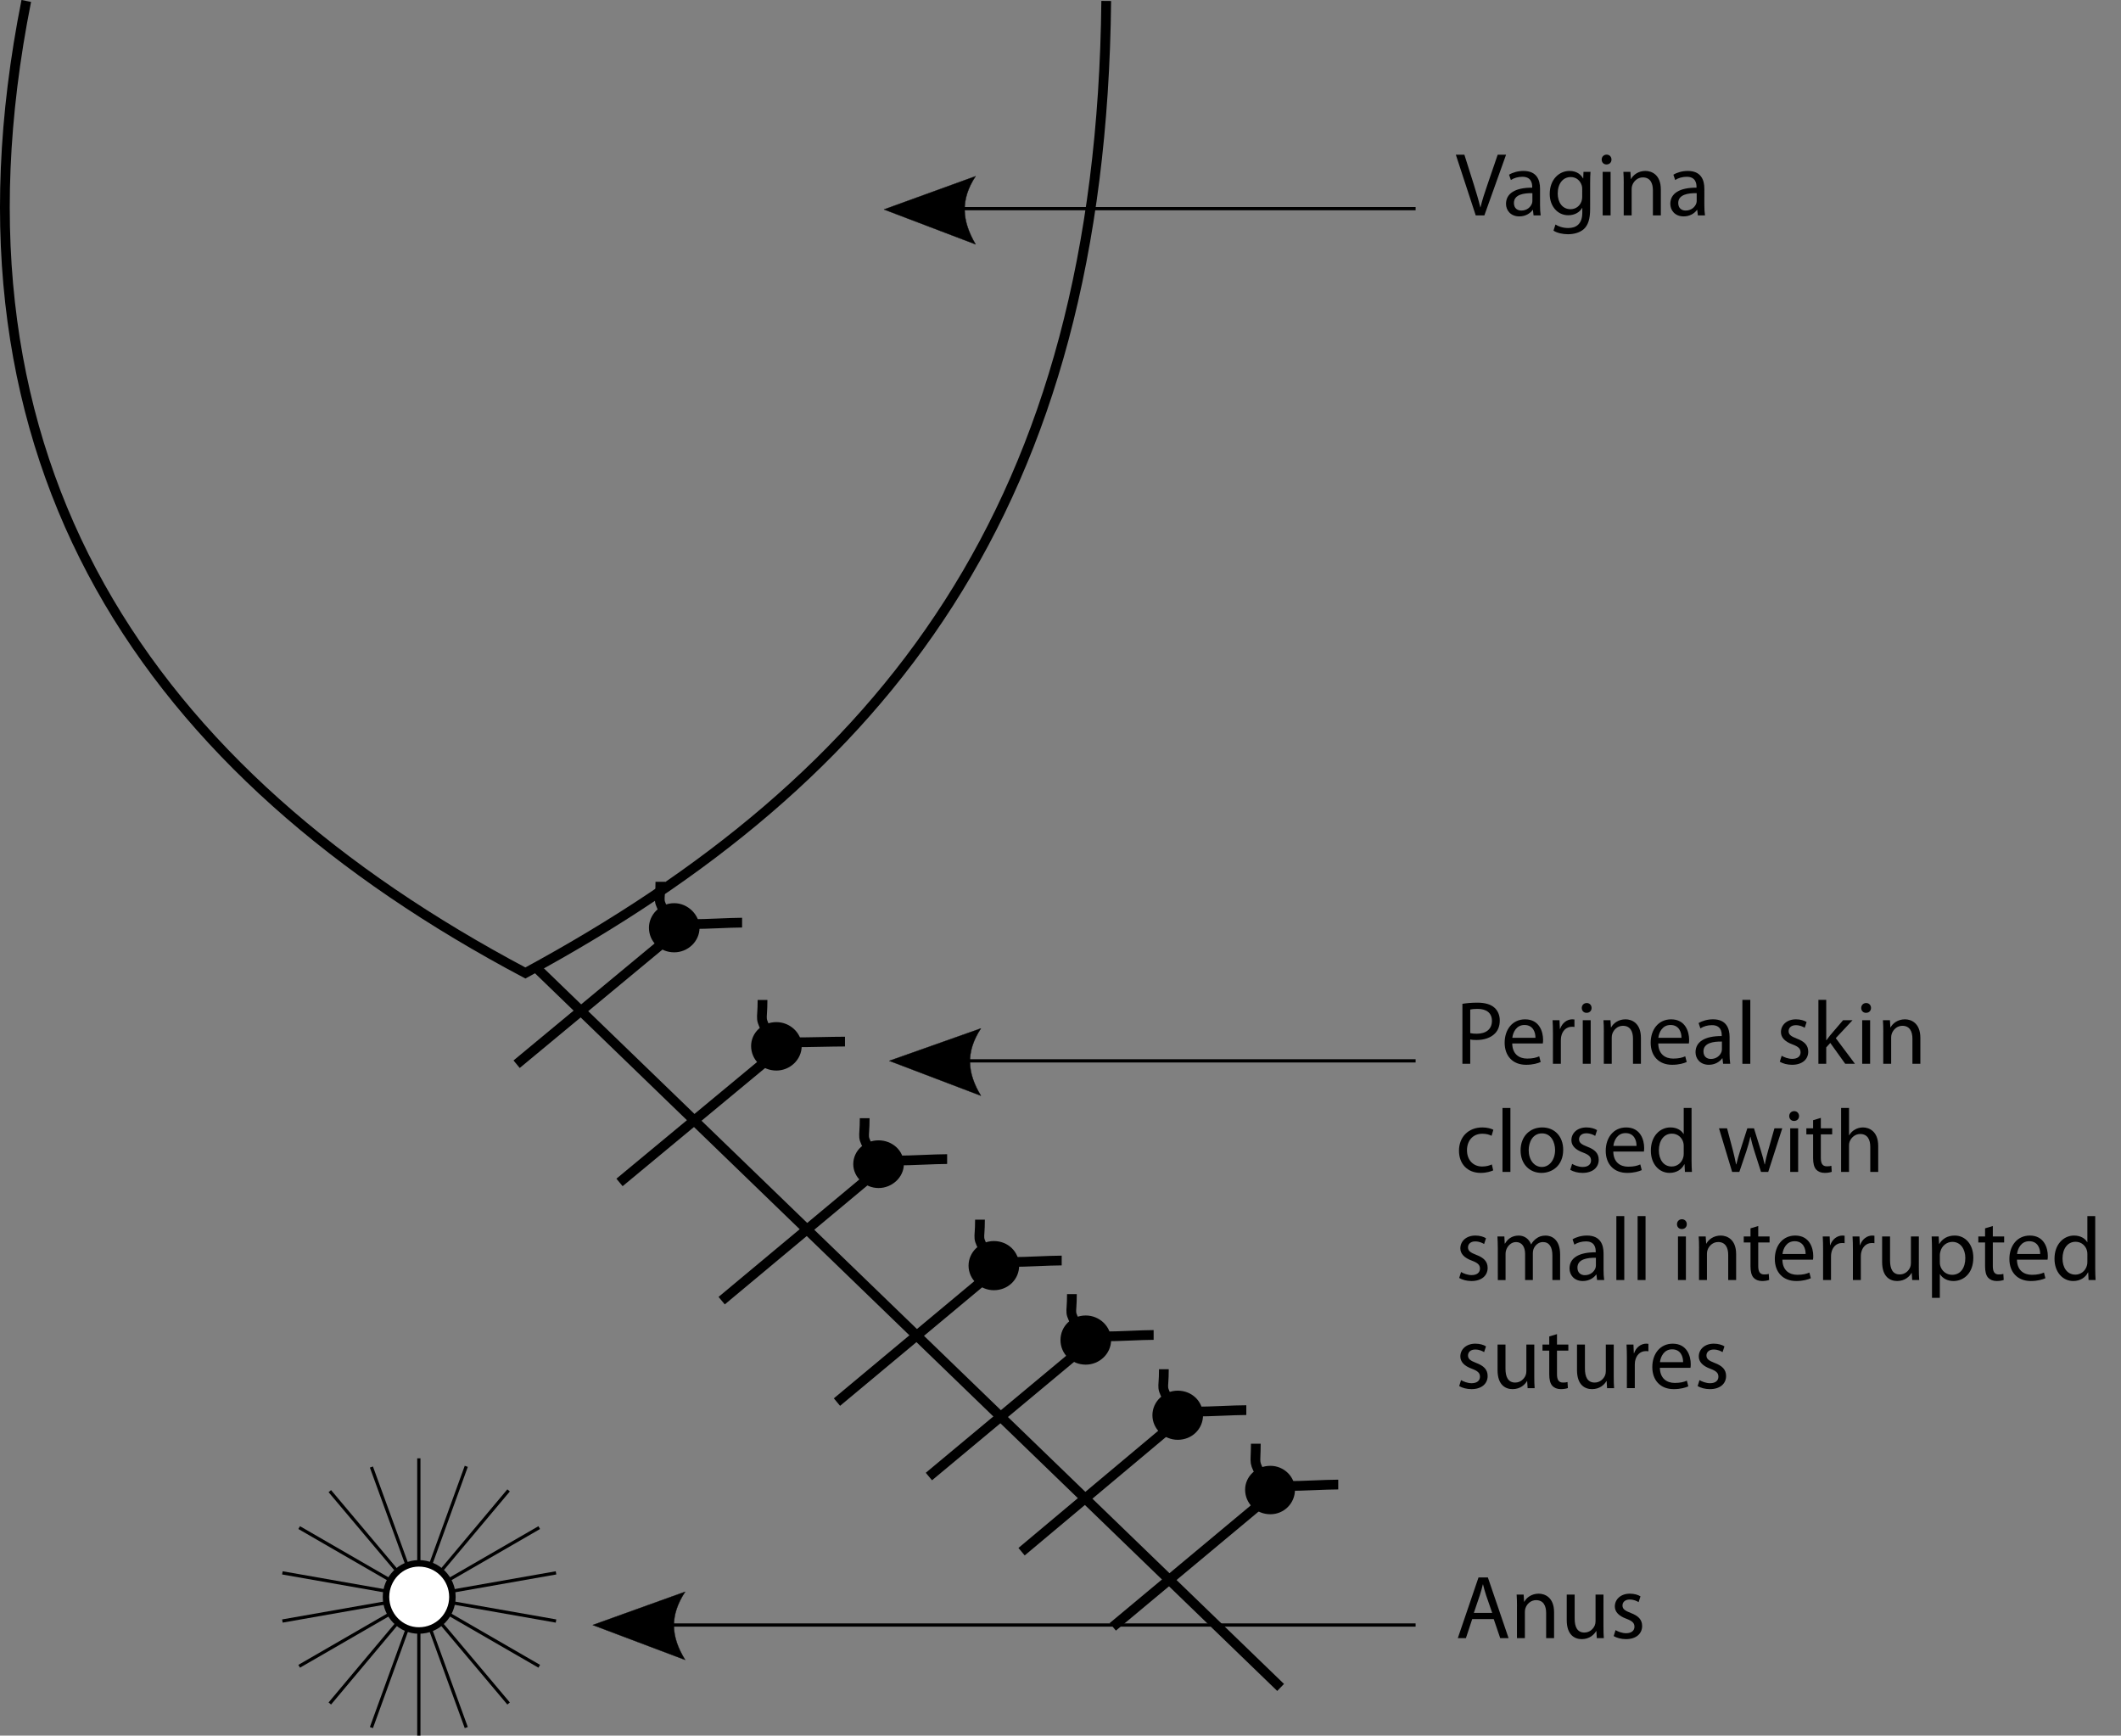 <?xml version="1.0" encoding="utf-8"?>
<!-- Generator: Adobe Illustrator 15.1.0, SVG Export Plug-In . SVG Version: 6.00 Build 0)  -->
<!DOCTYPE svg PUBLIC "-//W3C//DTD SVG 1.1//EN" "http://www.w3.org/Graphics/SVG/1.1/DTD/svg11.dtd">
<svg version="1.1" id="Layer_1" xmlns="http://www.w3.org/2000/svg" xmlns:xlink="http://www.w3.org/1999/xlink" x="0px" y="0px"
	 width="326.732px" height="267.334px" viewBox="0 0 326.732 267.334" enable-background="new 0 0 326.732 267.334"
	 xml:space="preserve">
<rect x="0" y="0" width="326.732" height="267.334" fill="#808080" stroke="none"/>
<g>
	<g>
		
			<line fill="none" stroke="#000000" stroke-width="0.5" stroke-miterlimit="10" x1="64.521" y1="224.622" x2="64.521" y2="267.334"/>
		
			<line fill="none" stroke="#000000" stroke-width="0.5" stroke-miterlimit="10" x1="71.828" y1="225.858" x2="57.214" y2="266.099"/>
		
			<line fill="none" stroke="#000000" stroke-width="0.5" stroke-miterlimit="10" x1="78.347" y1="229.567" x2="50.808" y2="262.39"/>
		
			<line fill="none" stroke="#000000" stroke-width="0.5" stroke-miterlimit="10" x1="83.068" y1="235.299" x2="46.087" y2="256.657"/>
		
			<line fill="none" stroke="#000000" stroke-width="0.5" stroke-miterlimit="10" x1="85.654" y1="242.269" x2="43.501" y2="249.688"/>
		
			<line fill="none" stroke="#000000" stroke-width="0.5" stroke-miterlimit="10" x1="85.654" y1="249.688" x2="43.501" y2="242.269"/>
		
			<line fill="none" stroke="#000000" stroke-width="0.5" stroke-miterlimit="10" x1="83.068" y1="256.657" x2="46.087" y2="235.299"/>
		
			<line fill="none" stroke="#000000" stroke-width="0.5" stroke-miterlimit="10" x1="78.347" y1="262.39" x2="50.808" y2="229.681"/>
		
			<line fill="none" stroke="#000000" stroke-width="0.5" stroke-miterlimit="10" x1="71.828" y1="266.099" x2="57.214" y2="225.968"/>
		<path fill="#FFFFFF" stroke="#000000" stroke-width="1" stroke-miterlimit="10" d="M64.521,251.147
			c2.923,0,5.171-2.358,5.171-5.17s-2.248-5.172-5.171-5.172c-2.811,0-5.059,2.36-5.059,5.172S61.712,251.147,64.521,251.147z"/>
	</g>
	<path stroke="#000000" stroke-width="0.045" stroke-linecap="round" stroke-linejoin="round" stroke-miterlimit="10" d="
		M91.309,250.303l14.237,5.371c-2.248-3.623-2.374-6.868,0-10.491L91.309,250.303z"/>
	<path stroke="#000000" stroke-width="0.045" stroke-linecap="round" stroke-linejoin="round" stroke-miterlimit="10" d="
		M136.993,163.403l14.112,5.371c-2.124-3.498-2.373-6.744,0-10.366L136.993,163.403z"/>
	
		<line fill="none" stroke="#000000" stroke-width="0.5" stroke-miterlimit="10" x1="100.578" y1="250.303" x2="218.069" y2="250.303"/>
	<path fill="none" stroke="#000000" stroke-width="1.502" stroke-miterlimit="10" d="M4.048,0.147
		C-10.228,71.75,23.044,119.184,80.933,149.872c55.416-30.012,88.688-71.939,89.477-149.725"/>
	
		<line fill="none" stroke="#000000" stroke-width="1.502" stroke-miterlimit="10" x1="82.169" y1="148.635" x2="197.273" y2="259.917"/>
	<g>
		<g>
			<path stroke="#000000" stroke-width="1.502" stroke-miterlimit="10" d="M107.011,142.901c0,1.688-1.462,3.037-3.147,3.037
				c-1.799,0-3.146-1.351-3.146-3.037c0-1.572,1.35-3.034,3.146-3.034C105.55,139.867,107.011,141.329,107.011,142.901z"/>
			<path fill="none" stroke="#000000" stroke-width="1.502" stroke-miterlimit="10" d="M114.317,142.115
				c-1.912,0-5.282,0.226-7.756,0.226c-1.574,0-3.146,0.225-3.823-1.125c-1.572-3.035-1.011-1.798-1.011-5.395"/>
		</g>
		
			<line fill="none" stroke="#000000" stroke-width="1.502" stroke-miterlimit="10" x1="79.584" y1="163.922" x2="102.627" y2="144.812"/>
	</g>
	<g>
		<g>
			<path stroke="#000000" stroke-width="1.502" stroke-miterlimit="10" d="M122.748,161.11c0,1.688-1.462,3.037-3.146,3.037
				c-1.799,0-3.147-1.351-3.147-3.037c0-1.572,1.351-2.922,3.147-2.922C121.286,158.188,122.748,159.539,122.748,161.11z"/>
			<path fill="none" stroke="#000000" stroke-width="1.502" stroke-miterlimit="10" d="M130.167,160.438
				c-2.022,0-5.396,0.11-7.868,0.11c-1.574,0-3.146,0.228-3.822-1.011c-1.574-3.146-1.012-1.912-1.012-5.51"/>
		</g>
		
			<line fill="none" stroke="#000000" stroke-width="1.502" stroke-miterlimit="10" x1="95.434" y1="182.131" x2="118.476" y2="163.022"/>
	</g>
	<g>
		<g>
			<path stroke="#000000" stroke-width="1.502" stroke-miterlimit="10" d="M138.484,179.322c0,1.573-1.461,2.922-3.146,2.922
				c-1.687,0-3.146-1.349-3.146-2.922c0-1.688,1.461-2.923,3.146-2.923C137.023,176.399,138.484,177.635,138.484,179.322z"/>
			<path fill="none" stroke="#000000" stroke-width="1.502" stroke-miterlimit="10" d="M145.903,178.535
				c-2.021,0-5.396,0.225-7.868,0.225c-1.573,0-3.146,0.226-3.821-1.124c-1.574-3.033-1.012-1.798-1.012-5.396"/>
		</g>
		
			<line fill="none" stroke="#000000" stroke-width="1.502" stroke-miterlimit="10" x1="111.17" y1="200.34" x2="134.213" y2="181.121"/>
	</g>
	<g>
		<g>
			<path stroke="#000000" stroke-width="1.502" stroke-miterlimit="10" d="M156.245,194.947c0,1.686-1.35,3.034-3.147,3.034
				c-1.686,0-3.146-1.351-3.146-3.034c0-1.685,1.462-3.036,3.146-3.036C154.896,191.911,156.245,193.261,156.245,194.947z"/>
			<path fill="none" stroke="#000000" stroke-width="1.502" stroke-miterlimit="10" d="M163.551,194.159
				c-2.023,0-5.283,0.226-7.756,0.226c-1.573,0-3.146,0.224-3.821-1.122c-1.574-3.15-1.012-1.8-1.012-5.396"/>
		</g>
		
			<line fill="none" stroke="#000000" stroke-width="1.502" stroke-miterlimit="10" x1="128.93" y1="215.965" x2="151.973" y2="196.746"/>
	</g>
	<g>
		<g>
			<path stroke="#000000" stroke-width="1.502" stroke-miterlimit="10" d="M170.409,206.412c0,1.688-1.463,3.034-3.149,3.034
				c-1.798,0-3.146-1.348-3.146-3.034s1.351-3.036,3.146-3.036C168.947,203.375,170.409,204.726,170.409,206.412z"/>
			<path fill="none" stroke="#000000" stroke-width="1.502" stroke-miterlimit="10" d="M177.714,205.625
				c-1.91,0-5.282,0.224-7.757,0.224c-1.573,0-3.146,0.228-3.82-1.123c-1.574-3.147-1.013-1.799-1.013-5.396"/>
		</g>
		
			<line fill="none" stroke="#000000" stroke-width="1.502" stroke-miterlimit="10" x1="143.093" y1="227.431" x2="166.024" y2="208.322"/>
	</g>
	<g>
		<g>
			<path stroke="#000000" stroke-width="1.502" stroke-miterlimit="10" d="M184.57,217.99c0,1.686-1.347,3.034-3.146,3.034
				c-1.688,0-3.148-1.351-3.148-3.034c0-1.688,1.462-3.035,3.148-3.035C183.223,214.955,184.57,216.302,184.57,217.99z"/>
			<path fill="none" stroke="#000000" stroke-width="1.502" stroke-miterlimit="10" d="M191.988,217.203
				c-2.021,0-5.394,0.226-7.865,0.226c-1.574,0-3.146,0.225-3.822-1.125c-1.574-3.146-1.011-1.798-1.011-5.396"/>
		</g>
		
			<line fill="none" stroke="#000000" stroke-width="1.502" stroke-miterlimit="10" x1="157.369" y1="239.009" x2="180.299" y2="219.788"/>
	</g>
	<g>
		<g>
			<path stroke="#000000" stroke-width="1.502" stroke-miterlimit="10" d="M198.735,229.454c0,1.688-1.351,3.035-3.034,3.035
				c-1.8,0-3.146-1.35-3.146-3.035c0-1.572,1.349-2.921,3.146-2.921C197.385,226.533,198.735,227.881,198.735,229.454z"/>
			<path fill="none" stroke="#000000" stroke-width="1.502" stroke-miterlimit="10" d="M206.152,228.667
				c-2.021,0-5.396,0.225-7.866,0.225c-1.574,0-3.036,0.228-3.71-1.011c-1.573-3.149-1.123-1.913-1.123-5.507"/>
		</g>
		
			<line fill="none" stroke="#000000" stroke-width="1.502" stroke-miterlimit="10" x1="171.419" y1="250.585" x2="194.461" y2="231.366"/>
	</g>
	<path stroke="#000000" stroke-width="0.045" stroke-linecap="round" stroke-linejoin="round" stroke-miterlimit="10" d="
		M136.174,32.264l14.113,5.37c-2.124-3.622-2.374-6.869,0-10.491L136.174,32.264z"/>
	
		<line fill="none" stroke="#000000" stroke-width="0.5" stroke-miterlimit="10" x1="218.069" y1="32.139" x2="144.292" y2="32.139"/>
	
		<line fill="none" stroke="#000000" stroke-width="0.5" stroke-miterlimit="10" x1="218.069" y1="163.403" x2="145.903" y2="163.403"/>
	<g enable-background="new    ">
		<path d="M227.331,33.181l-3.065-9.349h1.317l1.456,4.605c0.39,1.262,0.735,2.399,0.999,3.495h0.027
			c0.264-1.082,0.639-2.261,1.067-3.481l1.581-4.619h1.29l-3.343,9.349H227.331z"/>
		<path d="M237.238,31.571c0,0.583,0.028,1.151,0.098,1.609h-1.096l-0.098-0.846h-0.041c-0.375,0.526-1.097,0.998-2.054,0.998
			c-1.358,0-2.053-0.957-2.053-1.928c0-1.623,1.441-2.511,4.035-2.497V28.77c0-0.541-0.152-1.553-1.525-1.539
			c-0.638,0-1.289,0.181-1.762,0.499l-0.277-0.818c0.556-0.347,1.373-0.582,2.221-0.582c2.053,0,2.552,1.4,2.552,2.732V31.571
			L237.238,31.571z M236.059,29.755c-1.331-0.028-2.844,0.208-2.844,1.512c0,0.805,0.526,1.165,1.138,1.165
			c0.888,0,1.457-0.555,1.649-1.123c0.042-0.139,0.057-0.277,0.057-0.389V29.755L236.059,29.755z"/>
		<path d="M244.953,32.196c0,1.553-0.319,2.482-0.957,3.079c-0.666,0.596-1.607,0.804-2.455,0.804c-0.805,0-1.691-0.193-2.232-0.555
			l0.305-0.942c0.444,0.291,1.139,0.54,1.971,0.54c1.248,0,2.163-0.651,2.163-2.357V32.03h-0.026
			c-0.36,0.624-1.097,1.124-2.137,1.124c-1.665,0-2.856-1.415-2.856-3.273c0-2.275,1.483-3.551,3.037-3.551
			c1.166,0,1.789,0.596,2.095,1.151h0.028l0.041-1.013h1.081c-0.042,0.472-0.056,1.026-0.056,1.83L244.953,32.196L244.953,32.196z
			 M243.733,29.116c0-0.208-0.014-0.388-0.069-0.54c-0.222-0.722-0.805-1.305-1.706-1.305c-1.165,0-1.997,0.985-1.997,2.539
			c0,1.317,0.681,2.413,1.983,2.413c0.763,0,1.442-0.472,1.692-1.248c0.067-0.208,0.097-0.444,0.097-0.652V29.116L243.733,29.116z"
			/>
		<path d="M248.243,24.581c0,0.416-0.291,0.749-0.775,0.749c-0.443,0-0.735-0.333-0.735-0.749s0.306-0.763,0.764-0.763
			C247.939,23.818,248.243,24.151,248.243,24.581z M246.885,33.181v-6.713h1.221v6.713H246.885z"/>
		<path d="M250.132,28.284c0-0.707-0.014-1.262-0.056-1.816h1.082l0.069,1.109h0.026c0.333-0.624,1.109-1.248,2.221-1.248
			c0.929,0,2.372,0.555,2.372,2.857v3.994h-1.222v-3.87c0-1.082-0.401-1.983-1.554-1.983c-0.79,0-1.415,0.569-1.637,1.249
			c-0.057,0.152-0.083,0.36-0.083,0.568v4.036h-1.222v-4.896H250.132z"/>
		<path d="M262.55,31.571c0,0.583,0.027,1.151,0.098,1.609h-1.097l-0.097-0.846h-0.043c-0.374,0.526-1.096,0.998-2.053,0.998
			c-1.358,0-2.053-0.957-2.053-1.928c0-1.623,1.442-2.511,4.036-2.497V28.77c0-0.541-0.151-1.553-1.524-1.539
			c-0.64,0-1.291,0.181-1.762,0.499l-0.277-0.818c0.555-0.347,1.373-0.582,2.219-0.582c2.053,0,2.553,1.4,2.553,2.732V31.571
			L262.55,31.571z M261.37,29.755c-1.332-0.028-2.844,0.208-2.844,1.512c0,0.805,0.527,1.165,1.138,1.165
			c0.889,0,1.456-0.555,1.651-1.123c0.041-0.139,0.055-0.277,0.055-0.389V29.755z"/>
	</g>
	<g enable-background="new    ">
		<path d="M225.279,154.621c0.582-0.099,1.345-0.181,2.316-0.181c1.191,0,2.065,0.276,2.62,0.775
			c0.499,0.444,0.818,1.124,0.818,1.956c0,0.847-0.25,1.513-0.722,1.997c-0.651,0.68-1.68,1.025-2.856,1.025
			c-0.36,0-0.693-0.014-0.972-0.082v3.744h-1.206L225.279,154.621L225.279,154.621z M226.485,159.129
			c0.264,0.069,0.597,0.097,0.999,0.097c1.456,0,2.344-0.721,2.344-1.982c0-1.248-0.888-1.846-2.205-1.846
			c-0.526,0-0.93,0.043-1.138,0.099V159.129L226.485,159.129z"/>
		<path d="M232.952,160.724c0.027,1.65,1.067,2.33,2.302,2.33c0.874,0,1.415-0.152,1.858-0.347l0.223,0.874
			c-0.431,0.193-1.18,0.43-2.248,0.43c-2.065,0-3.301-1.373-3.301-3.398c0-2.023,1.193-3.604,3.148-3.604
			c2.205,0,2.773,1.914,2.773,3.148c0,0.249-0.014,0.43-0.042,0.567H232.952z M236.531,159.851c0.014-0.764-0.319-1.971-1.692-1.971
			c-1.249,0-1.774,1.124-1.872,1.971H236.531z"/>
		<path d="M239.225,159.239c0-0.79-0.016-1.471-0.057-2.094h1.068l0.055,1.33h0.042c0.307-0.9,1.055-1.47,1.872-1.47
			c0.125,0,0.224,0.015,0.334,0.027v1.151c-0.125-0.027-0.25-0.027-0.416-0.027c-0.86,0-1.471,0.638-1.637,1.553
			c-0.028,0.167-0.043,0.375-0.043,0.568v3.578h-1.22L239.225,159.239L239.225,159.239z"/>
		<path d="M245.177,155.259c0,0.416-0.291,0.749-0.776,0.749c-0.444,0-0.735-0.333-0.735-0.749s0.306-0.763,0.765-0.763
			C244.872,154.496,245.177,154.829,245.177,155.259z M243.818,163.858v-6.713h1.221v6.713H243.818z"/>
		<path d="M247.066,158.962c0-0.707-0.016-1.262-0.058-1.816h1.082l0.07,1.109h0.027c0.332-0.624,1.108-1.248,2.219-1.248
			c0.93,0,2.372,0.555,2.372,2.857v3.994h-1.221v-3.871c0-1.081-0.402-1.982-1.555-1.982c-0.79,0-1.414,0.569-1.637,1.249
			c-0.055,0.152-0.083,0.36-0.083,0.567v4.037h-1.22v-4.896H247.066z"/>
		<path d="M255.447,160.724c0.027,1.65,1.068,2.33,2.303,2.33c0.873,0,1.414-0.152,1.857-0.347l0.223,0.874
			c-0.43,0.193-1.18,0.43-2.247,0.43c-2.065,0-3.302-1.373-3.302-3.398c0-2.023,1.193-3.604,3.149-3.604
			c2.204,0,2.773,1.914,2.773,3.148c0,0.249-0.015,0.43-0.042,0.567H255.447z M259.025,159.851c0.014-0.764-0.318-1.971-1.691-1.971
			c-1.249,0-1.774,1.124-1.873,1.971H259.025z"/>
		<path d="M266.435,162.249c0,0.583,0.026,1.15,0.098,1.609h-1.096l-0.099-0.846h-0.042c-0.374,0.525-1.096,0.997-2.053,0.997
			c-1.357,0-2.053-0.957-2.053-1.928c0-1.623,1.441-2.511,4.036-2.497v-0.139c0-0.541-0.152-1.553-1.525-1.539
			c-0.639,0-1.29,0.181-1.762,0.499l-0.277-0.818c0.555-0.347,1.373-0.582,2.219-0.582c2.054,0,2.554,1.4,2.554,2.731V162.249z
			 M265.255,160.433c-1.331-0.027-2.843,0.209-2.843,1.512c0,0.806,0.526,1.166,1.138,1.166c0.888,0,1.456-0.555,1.65-1.123
			c0.041-0.139,0.055-0.277,0.055-0.389V160.433z"/>
		<path d="M268.407,154.011h1.221v9.848h-1.221V154.011z"/>
		<path d="M274.458,162.624c0.375,0.223,1.013,0.473,1.623,0.473c0.873,0,1.289-0.431,1.289-1c0-0.582-0.346-0.888-1.233-1.221
			c-1.222-0.443-1.789-1.096-1.789-1.9c0-1.08,0.889-1.969,2.315-1.969c0.68,0,1.276,0.18,1.637,0.416l-0.291,0.889
			c-0.264-0.168-0.748-0.402-1.372-0.402c-0.723,0-1.109,0.416-1.109,0.915c0,0.555,0.388,0.805,1.262,1.151
			c1.151,0.43,1.762,1.013,1.762,2.012c0,1.191-0.93,2.023-2.496,2.023c-0.735,0-1.415-0.193-1.887-0.472L274.458,162.624z"/>
		<path d="M281.326,160.226h0.028c0.166-0.236,0.388-0.527,0.582-0.764l1.982-2.316h1.456l-2.58,2.761l2.955,3.952h-1.498
			l-2.303-3.217l-0.624,0.692v2.524h-1.206v-9.849h1.206L281.326,160.226L281.326,160.226z"/>
		<path d="M288.223,155.259c0,0.416-0.291,0.749-0.776,0.749c-0.443,0-0.735-0.333-0.735-0.749s0.307-0.763,0.764-0.763
			C287.918,154.496,288.223,154.829,288.223,155.259z M286.865,163.858v-6.713h1.22v6.713H286.865z"/>
		<path d="M290.112,158.962c0-0.707-0.015-1.262-0.056-1.816h1.082l0.068,1.109h0.028c0.332-0.624,1.109-1.248,2.219-1.248
			c0.93,0,2.371,0.555,2.371,2.857v3.994h-1.221v-3.871c0-1.081-0.401-1.982-1.554-1.982c-0.79,0-1.414,0.569-1.637,1.249
			c-0.056,0.152-0.084,0.36-0.084,0.567v4.037h-1.22v-4.896H290.112z"/>
	</g>
	<g enable-background="new    ">
		<path d="M230.022,180.274c-0.319,0.152-1.026,0.389-1.93,0.389c-2.023,0-3.342-1.373-3.342-3.426c0-2.066,1.414-3.578,3.605-3.578
			c0.722,0,1.358,0.18,1.692,0.359l-0.277,0.931c-0.291-0.153-0.749-0.319-1.415-0.319c-1.539,0-2.371,1.151-2.371,2.538
			c0,1.554,0.998,2.511,2.33,2.511c0.692,0,1.15-0.167,1.498-0.318L230.022,180.274z"/>
		<path d="M231.453,170.663h1.22v9.848h-1.22V170.663z"/>
		<path d="M240.804,177.099c0,2.482-1.734,3.564-3.345,3.564c-1.803,0-3.218-1.331-3.218-3.453c0-2.232,1.484-3.551,3.329-3.551
			C239.499,173.659,240.804,175.06,240.804,177.099z M235.491,177.168c0,1.472,0.832,2.58,2.024,2.58
			c1.165,0,2.039-1.097,2.039-2.606c0-1.139-0.569-2.566-2.012-2.566C236.115,174.574,235.491,175.906,235.491,177.168z"/>
		<path d="M242.181,179.276c0.374,0.222,1.012,0.472,1.622,0.472c0.873,0,1.289-0.431,1.289-0.999c0-0.582-0.347-0.889-1.233-1.221
			c-1.221-0.443-1.789-1.096-1.789-1.9c0-1.081,0.888-1.969,2.316-1.969c0.68,0,1.274,0.18,1.637,0.416l-0.291,0.888
			c-0.265-0.167-0.75-0.401-1.373-0.401c-0.724,0-1.11,0.416-1.11,0.914c0,0.556,0.389,0.806,1.264,1.151
			c1.149,0.431,1.762,1.013,1.762,2.013c0,1.191-0.931,2.023-2.497,2.023c-0.735,0-1.415-0.193-1.887-0.473L242.181,179.276z"/>
		<path d="M248.522,177.376c0.026,1.65,1.066,2.33,2.302,2.33c0.875,0,1.415-0.152,1.859-0.348l0.222,0.875
			c-0.431,0.193-1.179,0.43-2.247,0.43c-2.066,0-3.301-1.373-3.301-3.398c0-2.023,1.191-3.604,3.147-3.604
			c2.205,0,2.773,1.914,2.773,3.147c0,0.25-0.014,0.43-0.041,0.568H248.522L248.522,177.376z M252.1,176.502
			c0.015-0.763-0.319-1.97-1.692-1.97c-1.248,0-1.775,1.124-1.872,1.97H252.1z"/>
		<path d="M260.578,170.663v8.113c0,0.597,0.028,1.275,0.056,1.733h-1.081l-0.057-1.165h-0.042c-0.358,0.749-1.164,1.317-2.26,1.317
			c-1.623,0-2.886-1.373-2.886-3.412c-0.015-2.231,1.388-3.592,3.011-3.592c1.039,0,1.719,0.485,2.023,1.012h0.028v-4.008
			L260.578,170.663L260.578,170.663z M259.372,176.53c0-0.153-0.015-0.361-0.057-0.514c-0.18-0.764-0.846-1.4-1.761-1.4
			c-1.264,0-2.012,1.109-2.012,2.578c0,1.359,0.68,2.483,1.982,2.483c0.818,0,1.568-0.555,1.789-1.456
			c0.042-0.166,0.057-0.332,0.057-0.527L259.372,176.53L259.372,176.53z"/>
		<path d="M266.048,173.798l0.902,3.412c0.18,0.749,0.36,1.441,0.485,2.137h0.042c0.151-0.681,0.374-1.402,0.596-2.123l1.096-3.426
			h1.026l1.04,3.355c0.25,0.806,0.444,1.513,0.597,2.191h0.042c0.111-0.68,0.291-1.387,0.515-2.178l0.957-3.37h1.205l-2.162,6.713
			h-1.11l-1.026-3.204c-0.235-0.748-0.43-1.414-0.597-2.205h-0.027c-0.167,0.806-0.374,1.498-0.609,2.219l-1.082,3.19h-1.109
			l-2.024-6.713L266.048,173.798L266.048,173.798z"/>
		<path d="M277.136,171.911c0,0.416-0.291,0.749-0.777,0.749c-0.443,0-0.734-0.333-0.734-0.749s0.306-0.764,0.764-0.764
			C276.831,171.147,277.136,171.481,277.136,171.911z M275.777,180.511v-6.713h1.221v6.713H275.777z"/>
		<path d="M280.493,172.188v1.608h1.748v0.929h-1.748v3.621c0,0.831,0.236,1.303,0.916,1.303c0.332,0,0.527-0.026,0.707-0.082
			l0.056,0.93c-0.234,0.083-0.609,0.166-1.082,0.166c-0.567,0-1.025-0.194-1.316-0.514c-0.333-0.375-0.472-0.972-0.472-1.762v-3.662
			h-1.04v-0.929h1.04v-1.249L280.493,172.188z"/>
		<path d="M283.616,170.663h1.221v4.202h0.027c0.195-0.347,0.5-0.665,0.875-0.873c0.359-0.209,0.79-0.333,1.248-0.333
			c0.901,0,2.344,0.555,2.344,2.857v3.993h-1.221v-3.854c0-1.082-0.402-1.984-1.553-1.984c-0.791,0-1.401,0.557-1.638,1.207
			c-0.069,0.182-0.084,0.359-0.084,0.583v4.05h-1.221L283.616,170.663L283.616,170.663z"/>
	</g>
	<g enable-background="new    ">
		<path d="M225.07,195.931c0.375,0.223,1.013,0.473,1.623,0.473c0.874,0,1.29-0.43,1.29-1c0-0.581-0.347-0.887-1.234-1.221
			c-1.221-0.442-1.789-1.096-1.789-1.899c0-1.081,0.889-1.97,2.315-1.97c0.68,0,1.277,0.181,1.637,0.416l-0.291,0.889
			c-0.264-0.167-0.748-0.402-1.373-0.402c-0.721,0-1.108,0.416-1.108,0.915c0,0.556,0.389,0.806,1.262,1.151
			c1.152,0.43,1.762,1.013,1.762,2.012c0,1.191-0.93,2.023-2.496,2.023c-0.734,0-1.415-0.193-1.887-0.471L225.07,195.931z"/>
		<path d="M230.732,192.269c0-0.707-0.027-1.262-0.057-1.815h1.067l0.057,1.096h0.041c0.375-0.639,0.998-1.233,2.122-1.233
			c0.901,0,1.596,0.555,1.888,1.345h0.026c0.208-0.388,0.485-0.665,0.764-0.873c0.401-0.306,0.832-0.472,1.471-0.472
			c0.901,0,2.219,0.582,2.219,2.912v3.938h-1.191v-3.786c0-1.305-0.485-2.066-1.456-2.066c-0.708,0-1.234,0.514-1.457,1.096
			c-0.056,0.181-0.098,0.389-0.098,0.609v4.147h-1.191v-4.022c0-1.067-0.474-1.83-1.401-1.83c-0.749,0-1.317,0.609-1.513,1.221
			c-0.068,0.167-0.097,0.389-0.097,0.597v4.036h-1.192L230.732,192.269L230.732,192.269z"/>
		<path d="M247.021,195.556c0,0.584,0.027,1.151,0.098,1.609h-1.096l-0.099-0.846h-0.041c-0.375,0.525-1.096,0.998-2.053,0.998
			c-1.358,0-2.053-0.957-2.053-1.928c0-1.623,1.441-2.512,4.035-2.498v-0.139c0-0.541-0.152-1.553-1.525-1.539
			c-0.638,0-1.289,0.182-1.762,0.499l-0.277-0.817c0.556-0.348,1.373-0.582,2.221-0.582c2.053,0,2.552,1.399,2.552,2.731V195.556
			L247.021,195.556z M245.842,193.739c-1.33-0.028-2.843,0.207-2.843,1.512c0,0.805,0.526,1.165,1.138,1.165
			c0.888,0,1.456-0.556,1.649-1.123c0.042-0.14,0.056-0.276,0.056-0.39V193.739L245.842,193.739z"/>
		<path d="M248.994,187.317h1.22v9.848h-1.22V187.317z"/>
		<path d="M252.269,187.317h1.221v9.848h-1.221V187.317z"/>
		<path d="M259.845,188.565c0,0.416-0.291,0.748-0.777,0.748c-0.443,0-0.734-0.332-0.734-0.748s0.306-0.764,0.764-0.764
			C259.54,187.803,259.845,188.136,259.845,188.565z M258.486,197.165v-6.713h1.221v6.713H258.486z"/>
		<path d="M261.734,192.269c0-0.707-0.015-1.262-0.057-1.815h1.081l0.07,1.108h0.027c0.332-0.623,1.108-1.248,2.219-1.248
			c0.93,0,2.372,0.556,2.372,2.857v3.994h-1.221v-3.87c0-1.082-0.402-1.983-1.555-1.983c-0.79,0-1.414,0.569-1.637,1.25
			c-0.055,0.151-0.083,0.359-0.083,0.567v4.036h-1.22v-4.896H261.734z"/>
		<path d="M270.849,188.843v1.609h1.748v0.929h-1.748v3.62c0,0.832,0.235,1.305,0.916,1.305c0.332,0,0.526-0.027,0.707-0.084
			l0.056,0.93c-0.235,0.084-0.61,0.166-1.082,0.166c-0.568,0-1.026-0.193-1.317-0.512c-0.333-0.375-0.472-0.973-0.472-1.763v-3.662
			h-1.04v-0.929h1.04v-1.249L270.849,188.843z"/>
		<path d="M274.57,194.03c0.027,1.65,1.067,2.33,2.302,2.33c0.874,0,1.415-0.152,1.858-0.348l0.223,0.875
			c-0.431,0.193-1.18,0.43-2.248,0.43c-2.065,0-3.301-1.373-3.301-3.398c0-2.023,1.193-3.605,3.148-3.605
			c2.204,0,2.773,1.914,2.773,3.148c0,0.249-0.014,0.43-0.042,0.568H274.57L274.57,194.03z M278.148,193.156
			c0.014-0.763-0.319-1.97-1.692-1.97c-1.249,0-1.774,1.123-1.872,1.97H278.148z"/>
		<path d="M280.841,192.546c0-0.79-0.014-1.47-0.055-2.094h1.067l0.056,1.331h0.041c0.306-0.901,1.055-1.47,1.873-1.47
			c0.125,0,0.222,0.014,0.333,0.026v1.151c-0.125-0.027-0.25-0.027-0.416-0.027c-0.86,0-1.471,0.639-1.637,1.553
			c-0.028,0.168-0.042,0.375-0.042,0.569v3.578h-1.222L280.841,192.546L280.841,192.546z"/>
		<path d="M285.435,192.546c0-0.79-0.015-1.47-0.057-2.094h1.067l0.057,1.331h0.041c0.306-0.901,1.056-1.47,1.873-1.47
			c0.125,0,0.223,0.014,0.332,0.026v1.151c-0.125-0.027-0.25-0.027-0.416-0.027c-0.858,0-1.47,0.639-1.637,1.553
			c-0.027,0.168-0.041,0.375-0.041,0.569v3.578h-1.221L285.435,192.546L285.435,192.546z"/>
		<path d="M295.589,195.319c0,0.707,0.016,1.318,0.058,1.846h-1.082l-0.07-1.096h-0.027c-0.305,0.541-1.025,1.248-2.219,1.248
			c-1.055,0-2.315-0.596-2.315-2.94v-3.925h1.221v3.703c0,1.275,0.402,2.148,1.498,2.148c0.817,0,1.387-0.568,1.607-1.123
			c0.069-0.166,0.11-0.389,0.11-0.623v-4.105h1.221L295.589,195.319L295.589,195.319z"/>
		<path d="M297.618,192.644c0-0.859-0.027-1.554-0.055-2.19h1.082l0.067,1.151h0.028c0.485-0.818,1.29-1.291,2.386-1.291
			c1.638,0,2.857,1.373,2.857,3.397c0,2.414-1.484,3.606-3.066,3.606c-0.887,0-1.664-0.389-2.065-1.055h-0.027v3.647h-1.207V192.644
			L297.618,192.644z M298.825,194.433c0,0.182,0.014,0.348,0.056,0.5c0.223,0.846,0.957,1.428,1.831,1.428
			c1.289,0,2.039-1.053,2.039-2.594c0-1.33-0.708-2.481-1.998-2.481c-0.832,0-1.623,0.582-1.845,1.498
			c-0.042,0.151-0.083,0.333-0.083,0.485V194.433z"/>
		<path d="M306.986,188.843v1.609h1.747v0.929h-1.747v3.62c0,0.832,0.235,1.305,0.915,1.305c0.333,0,0.526-0.027,0.707-0.084
			l0.056,0.93c-0.235,0.084-0.609,0.166-1.082,0.166c-0.567,0-1.025-0.193-1.316-0.512c-0.333-0.375-0.473-0.973-0.473-1.763v-3.662
			h-1.041v-0.929h1.041v-1.249L306.986,188.843z"/>
		<path d="M310.704,194.03c0.027,1.65,1.068,2.33,2.303,2.33c0.873,0,1.414-0.152,1.857-0.348l0.223,0.875
			c-0.43,0.193-1.18,0.43-2.247,0.43c-2.065,0-3.302-1.373-3.302-3.398c0-2.023,1.193-3.605,3.149-3.605
			c2.205,0,2.773,1.914,2.773,3.148c0,0.249-0.015,0.43-0.042,0.568H310.704L310.704,194.03z M314.282,193.156
			c0.014-0.763-0.318-1.97-1.691-1.97c-1.249,0-1.774,1.123-1.872,1.97H314.282z"/>
		<path d="M322.761,187.317v8.113c0,0.596,0.026,1.275,0.056,1.733h-1.082L321.679,196h-0.041c-0.361,0.749-1.166,1.317-2.263,1.317
			c-1.623,0-2.885-1.373-2.885-3.412c-0.014-2.232,1.387-3.592,3.01-3.592c1.041,0,1.722,0.484,2.025,1.012h0.027v-4.008H322.761z
			 M321.554,193.185c0-0.152-0.015-0.36-0.056-0.514c-0.181-0.763-0.847-1.4-1.762-1.4c-1.262,0-2.012,1.109-2.012,2.58
			c0,1.358,0.68,2.482,1.983,2.482c0.818,0,1.566-0.555,1.789-1.457c0.041-0.166,0.056-0.332,0.056-0.525L321.554,193.185
			L321.554,193.185z"/>
	</g>
	<g enable-background="new    ">
		<path d="M225.07,212.583c0.375,0.223,1.013,0.473,1.623,0.473c0.874,0,1.29-0.431,1.29-1c0-0.582-0.347-0.888-1.234-1.221
			c-1.221-0.443-1.789-1.096-1.789-1.9c0-1.08,0.889-1.969,2.315-1.969c0.68,0,1.277,0.18,1.637,0.416l-0.291,0.889
			c-0.264-0.168-0.748-0.402-1.373-0.402c-0.721,0-1.108,0.416-1.108,0.915c0,0.555,0.389,0.805,1.262,1.151
			c1.152,0.43,1.762,1.013,1.762,2.012c0,1.191-0.93,2.023-2.496,2.023c-0.734,0-1.415-0.193-1.887-0.472L225.07,212.583z"/>
		<path d="M236.349,211.974c0,0.707,0.014,1.316,0.056,1.844h-1.082l-0.069-1.096h-0.026c-0.307,0.541-1.027,1.248-2.221,1.248
			c-1.054,0-2.315-0.596-2.315-2.939v-3.926h1.221v3.703c0,1.276,0.402,2.149,1.498,2.149c0.818,0,1.388-0.567,1.608-1.123
			c0.069-0.166,0.11-0.39,0.11-0.624v-4.105h1.222L236.349,211.974L236.349,211.974z"/>
		<path d="M239.849,205.495v1.609h1.747v0.929h-1.747v3.62c0,0.832,0.234,1.304,0.915,1.304c0.333,0,0.525-0.026,0.707-0.083
			l0.056,0.93c-0.236,0.083-0.61,0.166-1.082,0.166c-0.568,0-1.026-0.193-1.317-0.513c-0.333-0.375-0.472-0.972-0.472-1.763v-3.661
			h-1.041v-0.929h1.041v-1.25L239.849,205.495z"/>
		<path d="M248.589,211.974c0,0.707,0.015,1.316,0.056,1.844h-1.082l-0.068-1.096h-0.028c-0.306,0.541-1.025,1.248-2.22,1.248
			c-1.054,0-2.315-0.596-2.315-2.939v-3.926h1.221v3.703c0,1.276,0.402,2.149,1.498,2.149c0.817,0,1.388-0.567,1.608-1.123
			c0.069-0.166,0.111-0.39,0.111-0.624v-4.105h1.221L248.589,211.974L248.589,211.974z"/>
		<path d="M250.617,209.198c0-0.79-0.015-1.471-0.056-2.094h1.067l0.056,1.33h0.042c0.306-0.9,1.054-1.47,1.872-1.47
			c0.125,0,0.223,0.015,0.334,0.027v1.151c-0.125-0.027-0.25-0.027-0.416-0.027c-0.861,0-1.472,0.638-1.638,1.553
			c-0.027,0.167-0.043,0.375-0.043,0.568v3.578h-1.22L250.617,209.198L250.617,209.198z"/>
		<path d="M255.697,210.683c0.027,1.65,1.068,2.33,2.303,2.33c0.873,0,1.414-0.152,1.857-0.347l0.223,0.874
			c-0.43,0.193-1.18,0.43-2.247,0.43c-2.065,0-3.302-1.373-3.302-3.398c0-2.023,1.193-3.604,3.149-3.604
			c2.204,0,2.773,1.914,2.773,3.148c0,0.249-0.015,0.43-0.042,0.567H255.697z M259.275,209.81c0.014-0.764-0.318-1.971-1.691-1.971
			c-1.249,0-1.774,1.124-1.873,1.971H259.275z"/>
		<path d="M261.802,212.583c0.375,0.223,1.013,0.473,1.622,0.473c0.874,0,1.29-0.431,1.29-1c0-0.582-0.347-0.888-1.233-1.221
			c-1.222-0.443-1.789-1.096-1.789-1.9c0-1.08,0.888-1.969,2.314-1.969c0.681,0,1.277,0.18,1.638,0.416l-0.291,0.889
			c-0.265-0.168-0.748-0.402-1.373-0.402c-0.722,0-1.109,0.416-1.109,0.915c0,0.555,0.39,0.805,1.262,1.151
			c1.152,0.43,1.763,1.013,1.763,2.012c0,1.191-0.931,2.023-2.496,2.023c-0.735,0-1.415-0.193-1.887-0.472L261.802,212.583z"/>
	</g>
	<g enable-background="new    ">
		<path d="M226.79,249.385l-0.971,2.94h-1.249l3.19-9.35h1.441l3.19,9.35h-1.29l-0.999-2.94H226.79z M229.868,248.44l-0.929-2.689
			c-0.208-0.609-0.348-1.165-0.485-1.706h-0.026c-0.14,0.541-0.277,1.123-0.474,1.692l-0.915,2.703H229.868z"/>
		<path d="M233.688,247.429c0-0.707-0.016-1.262-0.057-1.816h1.082l0.069,1.109h0.028c0.332-0.623,1.108-1.248,2.219-1.248
			c0.93,0,2.371,0.555,2.371,2.857v3.994h-1.221v-3.87c0-1.082-0.401-1.983-1.554-1.983c-0.791,0-1.415,0.569-1.637,1.25
			c-0.056,0.151-0.084,0.359-0.084,0.567v4.036h-1.22v-4.896H233.688z"/>
		<path d="M247.007,250.479c0,0.707,0.015,1.317,0.056,1.846h-1.082l-0.068-1.096h-0.028c-0.306,0.541-1.025,1.248-2.22,1.248
			c-1.054,0-2.315-0.597-2.315-2.94v-3.925h1.221v3.703c0,1.275,0.402,2.148,1.498,2.148c0.817,0,1.388-0.568,1.608-1.123
			c0.069-0.166,0.111-0.389,0.111-0.624v-4.104h1.221L247.007,250.479L247.007,250.479z"/>
		<path d="M248.869,251.091c0.374,0.223,1.013,0.473,1.622,0.473c0.875,0,1.291-0.431,1.291-1c0-0.582-0.348-0.888-1.234-1.221
			c-1.221-0.443-1.789-1.096-1.789-1.9c0-1.08,0.888-1.969,2.315-1.969c0.68,0,1.276,0.18,1.637,0.416l-0.291,0.889
			c-0.264-0.168-0.749-0.402-1.373-0.402c-0.722,0-1.109,0.416-1.109,0.915c0,0.556,0.389,0.806,1.263,1.151
			c1.151,0.43,1.762,1.013,1.762,2.012c0,1.191-0.93,2.023-2.497,2.023c-0.733,0-1.414-0.193-1.887-0.472L248.869,251.091z"/>
	</g>
</g>
</svg>
